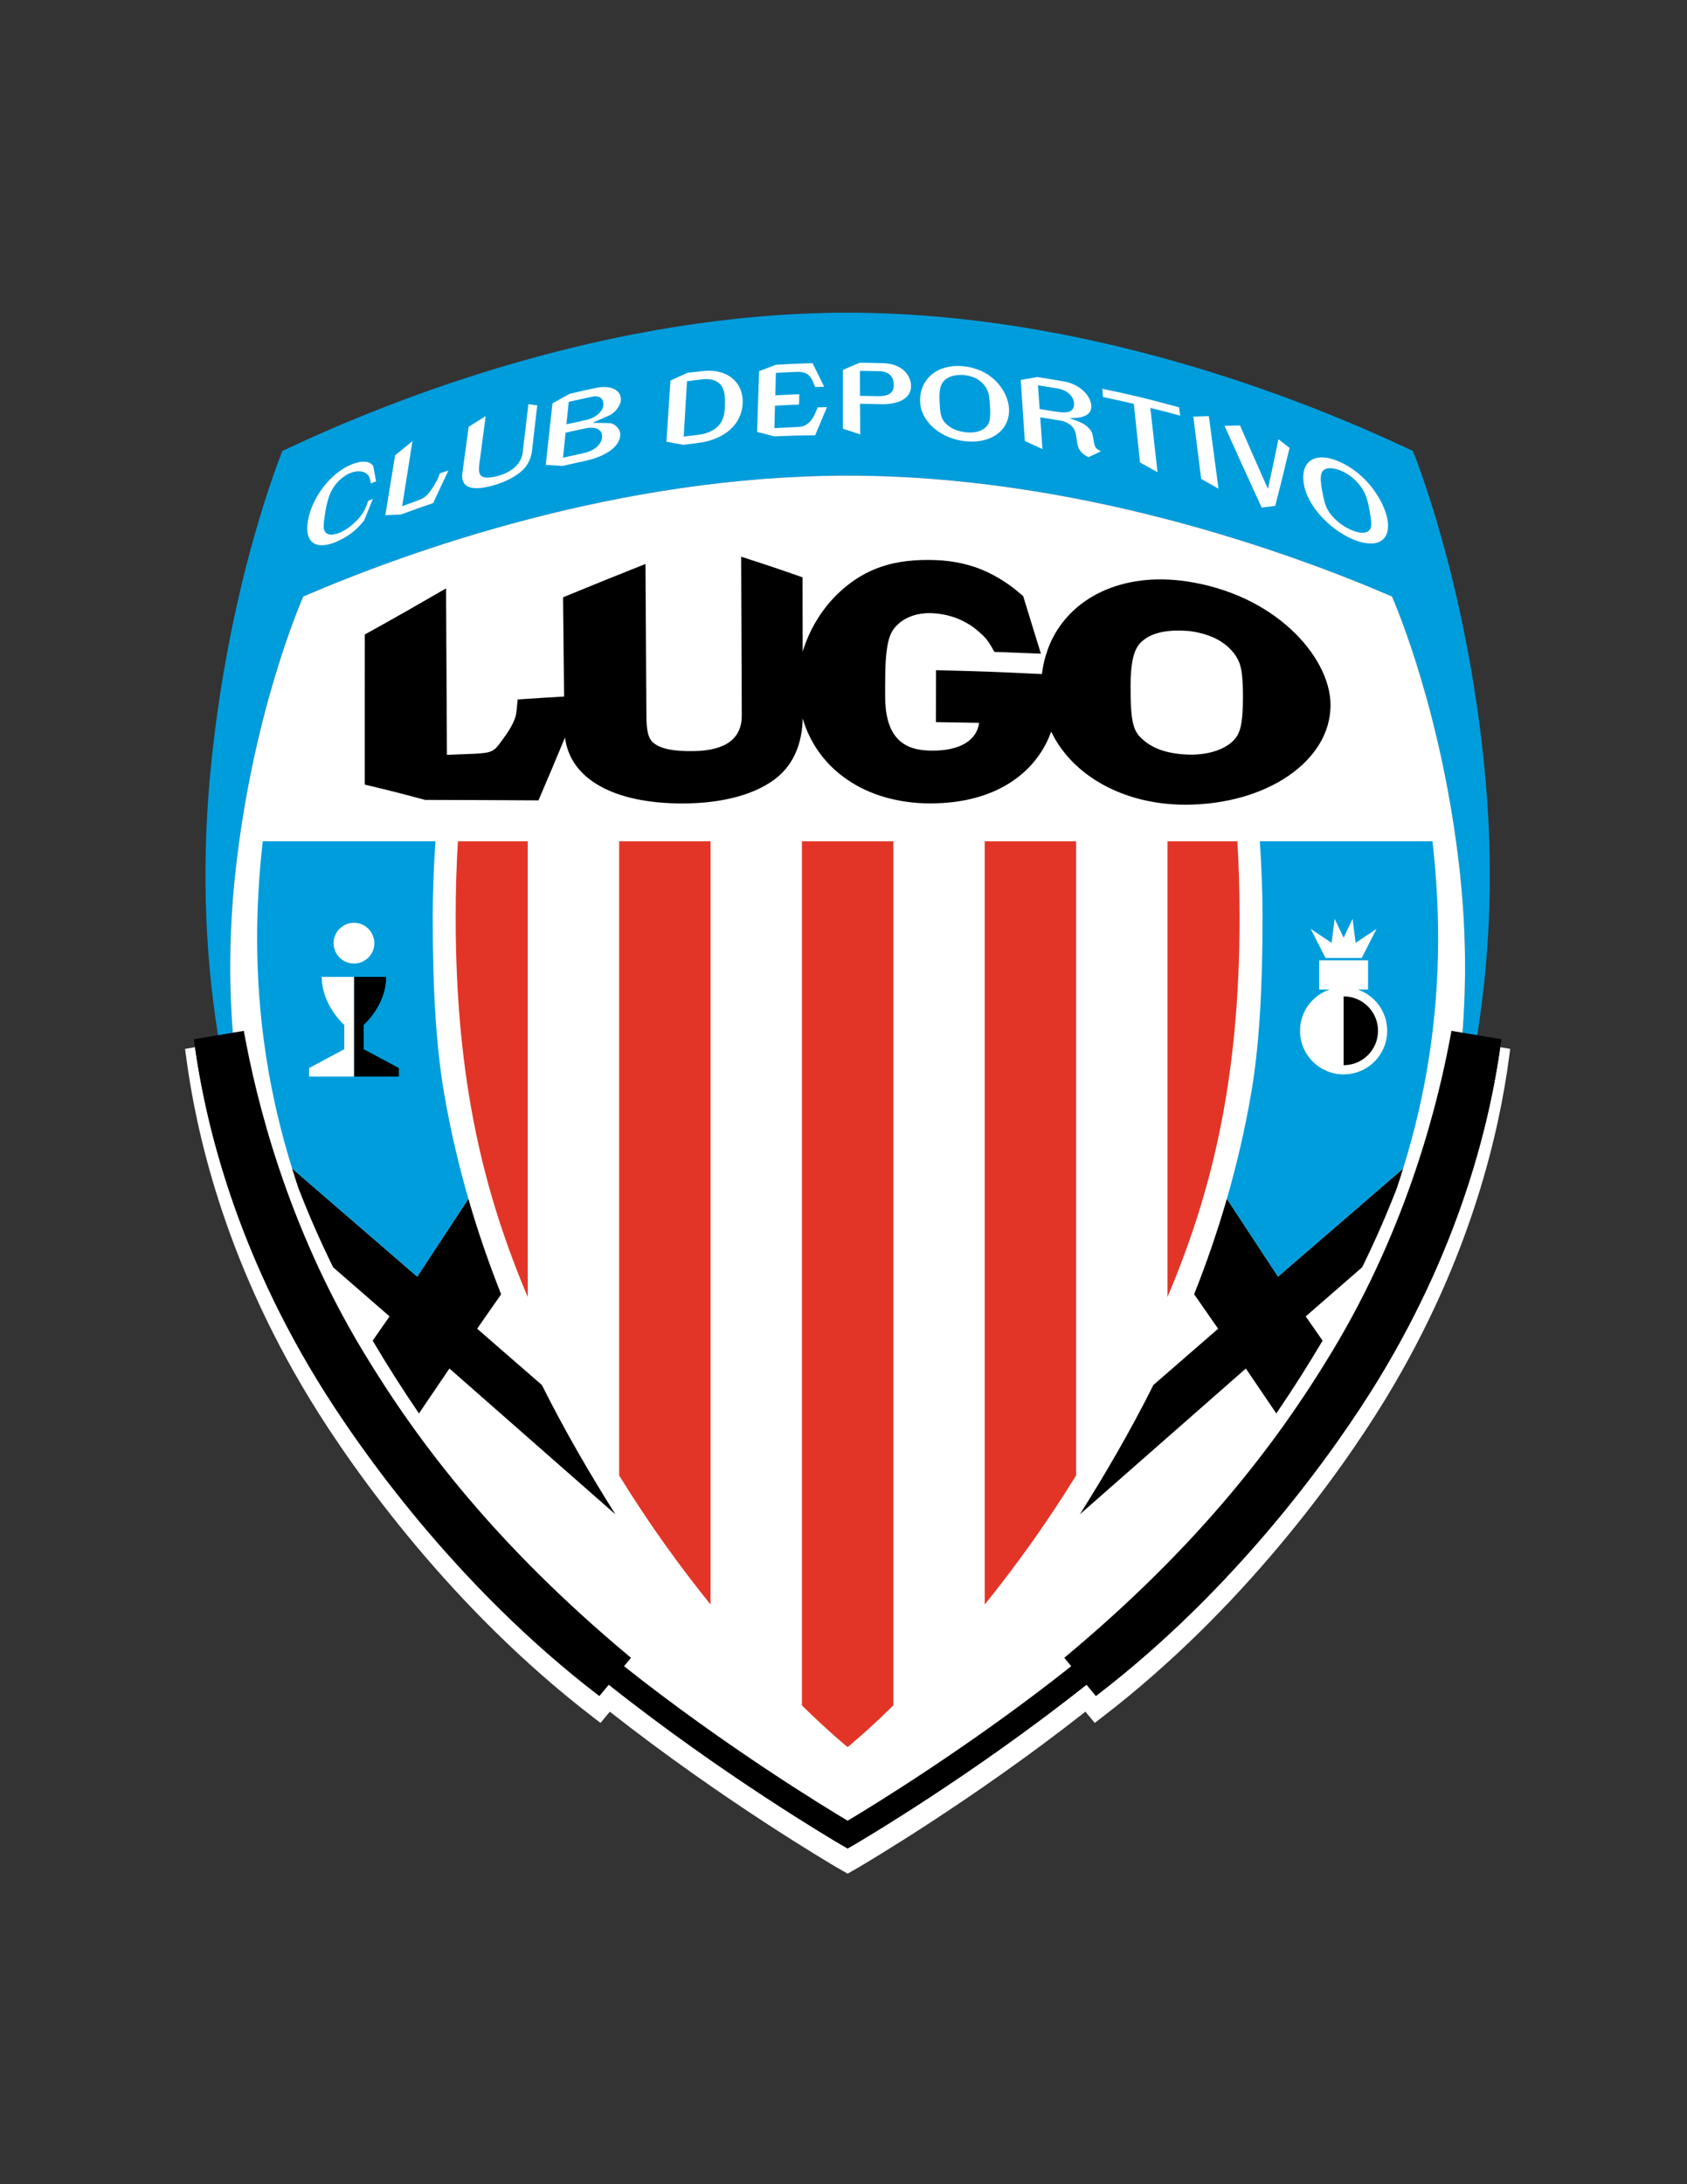 <?xml version="1.0" encoding="iso-8859-1"?>
<!-- Generator: Adobe Illustrator 24.0.1, SVG Export Plug-In . SVG Version: 6.00 Build 0)  -->
<svg version="1.1" id="Layer_1" xmlns="http://www.w3.org/2000/svg" xmlns:xlink="http://www.w3.org/1999/xlink" x="0px" y="0px"
	 viewBox="0 0 612 792" style="enable-background:new 0 0 612 792;" xml:space="preserve">
<rect x="0" y="0" width="612" height="792" fill="#333333" stroke="none"/>
<path style="fill:#FFFFFF;" d="M544.26,379.722c-3.568,25.087-13.485,70.123-44.308,120.622
	c-16.027,26.223-51.182,75.305-101.782,114.154l-0.601,0.459l-3.405-4.097c-41.564,32.99-82.334,56.871-84.08,57.914l-2.585,1.492
	l-2.597-1.497c-1.735-1.038-42.5-24.918-84.067-57.91l-3.408,4.098l-0.599-0.459c-50.6-38.85-85.755-87.932-101.781-114.154
	c-30.823-50.499-40.741-95.536-44.309-120.622l-3.603,0.61l0.468,3.482c3.347,24.876,13.021,71.483,45.01,123.853
	c16.159,26.451,51.461,75.761,102.464,114.937l2.775,2.13l3.381-4.073c40.973,32.233,80.467,55.366,82.198,56.402l4.068,2.327
	l4.011-2.295c1.79-1.067,41.285-24.201,82.256-56.435l3.38,4.075l2.778-2.132c51.004-39.176,86.303-88.485,102.465-114.937
	c31.989-52.367,41.66-98.977,45.008-123.853l0.468-3.482L544.26,379.722z"/>
<path d="M526.537,373.776l-0.138,0.762c-4.319,23.701-15.177,69.197-43.146,115.517c-20.559,34.075-48.918,70.779-96.577,110.57
	l-0.602,0.5l2.528,3.045c-36.536,28.986-72.757,51.044-81.104,56.02c-8.348-4.977-44.569-27.034-81.104-56.02l2.528-3.045
	l-0.602-0.5c-47.659-39.791-76.019-76.495-96.58-110.57c-27.967-46.319-38.824-91.815-43.143-115.517l-0.141-0.762l-18.115,3.067
	l0.101,0.751c3.306,24.613,12.891,70.793,44.604,122.749c16.026,26.223,51.18,75.305,101.781,114.154l0.599,0.459l3.408-4.098
	c41.566,32.992,82.332,56.872,84.067,57.91l2.597,1.497l2.585-1.492c1.746-1.043,42.517-24.924,84.08-57.914l3.405,4.097
	l0.601-0.459c50.601-38.85,85.755-87.932,101.782-114.154c31.712-51.956,41.296-98.137,44.603-122.749l0.101-0.753L526.537,373.776z
	"/>
<path style="fill:#009DDC;" d="M85.461,315.643c6.262-56.648,23.083-95.96,24.556-99.344
	c38.063-16.407,114.511-43.833,197.483-43.833c82.973,0,159.421,27.426,197.483,43.833c1.472,3.384,18.294,42.696,24.556,99.344
	c2.213,19.912,2.516,39.622,1.014,58.812l5.353,0.906c5.058-31.43,5.914-64.336,2.514-98.05
	c-6.758-67.028-25.42-112.609-25.604-113.069l-0.315-0.747l-0.744-0.35C472.435,144.566,393.54,113.39,307.5,113.39
	s-164.935,31.177-204.256,49.756l-0.744,0.35l-0.316,0.747c-0.183,0.459-18.845,46.041-25.603,113.069
	c-3.4,33.714-2.545,66.62,2.514,98.05l5.351-0.907C82.946,355.265,83.247,335.554,85.461,315.643z"/>
<path style="fill:#FFFFFF;" d="M529.539,315.643c-6.262-56.648-23.084-95.96-24.556-99.344
	c-38.063-16.407-114.511-43.833-197.483-43.833c-82.972,0-159.42,27.426-197.483,43.833c-1.472,3.384-18.293,42.696-24.556,99.344
	c-2.214,19.912-2.515,39.622-1.015,58.812l4.012-0.679l0.141,0.762c4.319,23.701,15.176,69.197,43.143,115.517
	c20.561,34.075,48.92,70.779,96.58,110.57l0.602,0.5l-2.528,3.045c36.536,28.986,72.756,51.044,81.104,56.02
	c8.348-4.977,44.568-27.034,81.104-56.02l-2.528-3.045l0.602-0.5c47.659-39.791,76.018-76.495,96.577-110.57
	c27.969-46.319,38.826-91.815,43.146-115.517l0.138-0.762l4.016,0.679C532.055,355.265,531.752,335.554,529.539,315.643z"/>
<path d="M468.157,228.035c-9.423-8.632-22.492-14.981-37.733-17.235c-23.489-3.458-42.193,5.969-49.457,22.512
	c-0.688,1.57-1.147,2.903-1.743,4.893c-0.804,2.642-1.242,6.22-1.242,6.22c-15.341-0.765-23.033-1.037-38.413-1.416
	c-0.006,7.541-0.007,11.307-0.04,18.836c6.276,0.094,9.406,0.129,15.668,0.255c-0.82,6.429-7.085,10.158-17.088,10.081
	c-7.242-0.057-16.676-1.837-16.989-18.761c-0.034-2.13,0-6.063,0.007-6.628c0.018-15.212,1.988-18.032,4.908-20.668
	c2.773-2.485,6.919-3.926,11.675-3.794c6.677,0.191,12.779,2.604,17.493,6.826c2.307,2.063,2.979,2.651,5.552,7.223l16.853,0.64
	c-1.415-4.453-4.586-14.974-6.431-20.874c-0.483-0.421-0.744-0.628-1.263-1.057c-4.636-4.047-9.423-6.566-11.821-7.696
	c-5.49-2.554-11.752-4.041-18.578-4.295c-15.053-0.573-25.439,2.955-34.636,11.306c-6.485,5.897-11.236,13.77-13.691,21.907
	c-0.001-10.789-0.013-16.178-0.041-26.967c-8.917-3.111-13.348-4.624-22.276-7.474c0.087,23.033,0.135,34.55,0.223,57.591
	c0.019,8.4-5.87,12.725-17.502,12.898c-7.335,0.108-11.811-0.816-14.465-2.939c-1.994-1.608-2.587-4.434-2.628-9.809
	c-0.115-22.037-0.184-33.062-0.335-55.109c-11.986,4.752-17.962,7.183-29.901,12.088c0.143,14.383,0.222,21.587,0.371,35.977
	c-6.742,0.398-10.098,0.596-16.827,1.058c-0.174,1.765-0.264,2.659-0.445,4.435c-0.371,3.79-3.41,7.895-5.19,10.333
	c-2.895,4.004-3.33,4.666-10.631,4.952c-3.774,0.137-5.648,0.207-9.407,0.365c-0.136-24.139-0.19-36.203-0.319-60.344
	c-11.823,6.821-17.713,10.189-29.49,16.719l-0.004,54.412c8.755,2.077,13.143,3.19,21.927,5.559
	c16.444,0.034,24.65,0.083,41.094,0.164c3.851-8.986,5.781-13.553,9.628-22.79c1.874,14.979,17.52,23.913,42.62,23.91
	c14.811-0.009,27.049-3.387,34.519-9.604c5.81-4.843,8.907-12.191,9.088-21.2c5.424,18.578,22.956,30.779,46.323,30.782
	c25.255-0.001,39.03-12.472,43.817-26.038c7.57,15.884,26.191,26.506,48.654,26.51c29.543-0.01,52.693-15.861,52.69-36.093
	C482.685,246.554,477.237,236.361,468.157,228.035z M448.918,266.623c-2.568,4.474-9.63,7.269-17.853,6.996
	c-7.042-0.235-12.363-1.917-16.209-5.211c-3.502-2.991-4.815-5.547-4.713-20.254c0.081-11.639,2.479-14.471,5.11-16.383
	c3.463-2.526,8.802-3.528,15.81-2.988c0.156,0.016,0.24,0.017,0.41,0.049c2.858,0.322,6.323,1.236,8.717,2.316
	c4.07,1.82,7.247,4.75,8.905,8.018c1.383,2.759,1.834,6.138,1.796,14.449C450.855,260.497,450.292,264.271,448.918,266.623z"/>
<path style="fill:#FFFFFF;" d="M118.143,184.86c0.851-4.54,1.91-7.159,3.773-9.41c1.349-1.64,3.201-3.073,4.865-3.799
	c2.679-1.163,5.099-0.963,6.478,0.351c0.729,0.67,0.996,1.439,1.276,3.288c0.75-0.309,1.143-0.463,1.906-0.765
	c-0.438-2.238-0.643-3.367-1.059-5.606c-1-1.131-1.62-1.382-2.961-1.496c-1.369-0.111-3.112,0.227-5.233,1.135
	c-7.457,3.242-13.829,11.657-15.412,19.935c-1.546,8.115,2.664,11.239,10.384,7.902c2.101-0.919,3.911-1.97,5.642-3.334
	c1.578-1.249,2.428-2.097,4.261-4.269c1.279-3.166,1.933-4.727,3.205-7.872c-0.672,0.275-1.015,0.423-1.693,0.684
	c-1.065,3.184-1.845,4.582-3.647,6.595c-1.895,2.097-4.357,3.939-6.492,4.86c-2.122,0.926-3.941,1.046-4.961,0.339
	c-0.703-0.481-1.114-1.54-1.063-2.705c0.036-1.046,0.207-2.67,0.577-4.745C118.055,185.568,118.082,185.192,118.143,184.86z"/>
<path style="fill:#FFFFFF;" d="M156.79,177.084c-1.704,2.622-2.632,3.461-5.729,4.575c-2.068,0.735-3.103,1.125-5.166,1.899
	c1.486-9.44,2.24-14.148,3.732-23.578c-2.504,2.021-3.769,3.044-6.289,5.097c-1.418,8.695-2.124,13.021-3.543,21.727
	c2.245-0.093,3.374-0.166,5.654-0.234c4.668-1.733,7.001-2.56,11.695-4.153c2.217-4.737,3.321-7.101,5.523-11.813
	c-1.249,0.42-1.898,0.631-3.146,1.043C159.067,173.655,157.538,175.916,156.79,177.084z"/>
<path style="fill:#FFFFFF;" d="M189.637,163.993c-0.466,4.001-3.696,7.088-8.778,8.509c-3.081,0.873-4.955,0.921-6.087,0.201
	c-0.936-0.588-1.217-1.906-0.876-4.475c0.925-6.932,1.378-10.4,2.297-17.338c-2.478,1.521-3.702,2.288-6.174,3.848
	c-0.915,6.69-1.359,10.028-2.273,16.718c-0.733,5.343,3.285,6.815,11.318,4.518c4.463-1.29,8.368-3.321,10.751-5.717
	c1.785-1.817,2.89-4.162,3.205-6.945c0.751-6.532,1.121-9.769,1.871-16.325c-1.289-0.168-1.934-0.266-3.21-0.428
	C190.86,153.541,190.457,157.018,189.637,163.993z"/>
<path style="fill:#FFFFFF;" d="M216.03,140.687c-3.753,0.797-5.634,1.229-9.365,2.108c-2.503,1.372-3.742,2.05-6.24,3.45
	c-0.039,0.319-0.048,0.486-0.096,0.811c-0.886,8.174-1.325,12.247-2.233,20.428c-0.049,0.429-0.072,0.638-0.113,1.067
	c2.398,0.149,3.603,0.237,6,0.417c3.014-0.693,4.516-1.021,7.528-1.662c8.046-1.691,13.142-5.112,13.491-9.392
	c0.064-0.564-0.033-1.133-0.246-1.705c-0.557-1.401-2.284-2.771-3.619-2.783c-2.448-0.062-3.684-0.079-6.119-0.091l0.001-0.065
	c2.421-1.063,3.614-1.607,6.021-2.643c1.978-0.861,4.024-3.502,4.185-5.395C225.526,141.478,221.642,139.469,216.03,140.687z
	 M218.409,158.605c-0.249,2.715-2.964,4.936-6.922,5.77c-2.906,0.616-4.345,0.938-7.236,1.604c0.363-3.644,0.551-5.444,0.92-9.075
	c2.785-0.632,4.174-0.954,6.972-1.534C216.194,154.496,218.662,155.772,218.409,158.605z M212.519,152.308
	c-2.806,0.608-4.23,0.914-7.037,1.554c0.344-3.261,0.514-4.881,0.836-8.139c3.405-0.784,5.12-1.151,8.539-1.877
	c2.678-0.549,4.23,0.7,4.019,3.125C218.65,149.35,215.944,151.585,212.519,152.308z"/>
<path style="fill:#FFFFFF;" d="M255.201,134.538c-2.319,0.238-3.457,0.357-5.789,0.624c-2.48,1.123-3.71,1.688-6.195,2.847
	c-0.027,0.382-0.037,0.574-0.055,0.972c-0.531,8.069-0.799,12.108-1.336,20.188c-0.027,0.391-0.037,0.572-0.07,0.972
	c2.437,0.442,3.653,0.69,6.089,1.153c2.02-0.257,3.022-0.382,5.036-0.616c9.777-1.151,16.223-6.64,16.544-14.538
	C269.708,138.519,263.767,133.63,255.201,134.538z M262.972,147.62c-0.154,3.488-0.985,5.535-2.804,7.211
	c-1.669,1.542-4.075,2.51-7.026,2.863c-2.04,0.238-3.079,0.356-5.113,0.611c0.486-8.041,0.712-12.028,1.191-20.069
	c2.134-0.276,3.194-0.415,5.335-0.669c2.723-0.32,4.763,0.129,6.16,1.257C262.547,140.301,263.197,142.674,262.972,147.62z"/>
<path style="fill:#FFFFFF;" d="M295.246,150.85c-1.091,2.073-2.699,3.861-5.79,3.986c-3.41,0.141-5.122,0.221-8.533,0.419
	c0.094-3.254,0.153-4.89,0.226-8.142c3.503-0.196,5.244-0.276,8.732-0.415c0.035-1.505,0.038-2.247,0.073-3.752
	c-3.489,0.145-5.215,0.22-8.69,0.414c0.087-3.251,0.118-4.876,0.204-8.147c3.057-0.186,4.562-0.25,7.624-0.375
	c2.088-0.081,3.26,0.4,4.335,1.253c1.13,0.893,2.264,4.23,2.264,4.23c1.321-0.038,1.981-0.058,3.295-0.075
	c-1.706-3.435-2.541-5.14-4.213-8.567c-5.313,0.154-7.963,0.271-13.272,0.581c-2.44,0.915-3.689,1.37-6.129,2.316
	c-0.013,0.379-0.009,0.588-0.021,0.969c-0.259,8.058-0.399,12.046-0.668,20.108c-0.018,0.391-0.021,0.579-0.026,0.965
	c2.47,0.624,3.714,0.96,6.21,1.612c5.933-0.266,8.909-0.328,14.867-0.405c1.725-4.099,2.576-6.125,4.258-10.188
	c-1.335,0.018-2.024,0.04-3.351,0.072C296.641,147.707,295.794,149.84,295.246,150.85z"/>
<path style="fill:#FFFFFF;" d="M320.574,131.696c-3.471-0.102-5.202-0.14-8.688-0.167c-2.414,1.014-3.629,1.53-6.085,2.585
	c0.003,8.549-0.021,12.802-0.024,21.332c2.488,0.812,3.775,1.237,6.283,2.078c-0.017-4.441-0.036-6.66-0.067-11.101
	c3.054,0.034,4.594,0.055,7.646,0.133c6.664,0.177,10.973-2.373,10.855-6.621C330.389,135.288,326.366,131.861,320.574,131.696z
	 M318.123,143.658c-2.447-0.074-3.684-0.098-6.141-0.117c-0.028-3.618-0.031-5.428-0.03-9.056c2.811,0.014,4.259,0.051,7.099,0.126
	c3.32,0.074,5.144,1.853,5.194,4.804C324.309,142.461,322.447,143.752,318.123,143.658z"/>
<path style="fill:#FFFFFF;" d="M361.045,137.95c-3.029-2.921-7.078-4.737-11.766-5.171c-9.205-0.84-15.706,4.661-15.49,12.763
	c0.202,7.425,7.621,13.651,16.712,14.493c9.283,0.849,15.989-4.193,15.538-11.984C365.83,144.566,363.917,140.751,361.045,137.95z
	 M358.638,153.473c-1.092,2.392-4.207,3.665-7.94,3.302c-3.059-0.283-5.472-1.232-7.288-2.901c-1.936-1.791-2.395-3.413-2.585-8.874
	c-0.136-4.003,0.452-5.956,2.069-7.331c1.508-1.279,3.802-1.844,6.746-1.686c0.078,0.015,0.107,0.016,0.186,0.024
	c1.22,0.127,2.697,0.481,3.826,1.011c1.921,0.878,3.504,2.405,4.36,4.111c0.696,1.403,0.969,2.92,1.158,6.5
	C359.328,150.67,359.185,152.298,358.638,153.473z"/>
<path style="fill:#FFFFFF;" d="M396.839,160.428c-0.099-0.551-0.103-0.758-0.201-1.378c-0.327-2.087-0.707-2.902-1.889-4.051
	c-1.27-1.239-2.819-2.077-6.63-3.261c0-0.028,0.008-0.046,0.001-0.075c3.261-0.143,4.441-0.336,5.886-1.08
	c1.345-0.702,2.036-1.995,1.881-3.609c-0.362-3.945-4.571-7.72-9.849-8.653c-3.896-0.678-5.887-1.003-9.79-1.607
	c-2.385,0.408-3.557,0.626-5.951,1.058c0.591,8.858,0.899,13.275,1.478,22.129c2.555,1.153,3.824,1.74,6.399,2.932
	c-0.32-4.624-0.485-6.915-0.807-11.514c2.912,0.449,4.37,0.678,7.29,1.169c1.36,0.243,2.518,0.742,3.528,1.525
	c1.531,1.204,2.117,2.458,2.386,5.168c0.264,2.597,0.784,3.869,2.072,5.15c0.694,0.688,2.19,1.443,2.19,1.443
	s4.857-2.138,4.524-2.246C397.813,163.014,397.185,162.179,396.839,160.428z M381.368,148.997c-1.679-0.262-2.515-0.396-4.209-0.661
	c-0.241-3.44-0.361-5.174-0.612-8.618c2.929,0.441,4.387,0.695,7.298,1.186c3.18,0.531,5.579,2.729,5.776,5.235
	c0.113,1.215-0.218,2.103-0.973,2.689C387.493,149.734,385.966,149.76,381.368,148.997z"/>
<path style="fill:#FFFFFF;" d="M427.757,147.711c-11.083-3.053-16.674-4.405-27.882-6.732c0.12,1.201,0.181,1.799,0.3,2.993
	c4.468,0.935,6.697,1.439,11.142,2.472c0.905,8.497,1.345,12.735,2.257,21.253c2.523,1.388,3.799,2.111,6.341,3.542
	c-1.034-9.352-1.562-14.002-2.604-23.338c4.352,1.078,6.53,1.637,10.825,2.826C428,149.51,427.903,148.913,427.757,147.711z"/>
<path style="fill:#FFFFFF;" d="M432.902,151.047c1.13,9.044,1.729,13.561,2.862,22.593c2.508,1.416,3.761,2.115,6.27,3.555
	c-1.401-10.527-2.103-15.777-3.494-26.304C436.282,150.941,435.16,150.968,432.902,151.047z"/>
<path style="fill:#FFFFFF;" d="M459.999,177.168c-0.044-0.001-0.044-0.014-0.078-0.015c-4.084-9.194-6.109-13.773-10.081-22.888
	c-2.223,0.052-3.352,0.064-5.61,0.147c5.299,11.773,7.984,17.699,13.473,29.647c1.971-0.271,2.975-0.402,4.923-0.639
	c2.175-8.434,3.197-12.62,5.188-21.02c-1.622-1.264-2.417-1.879-4.025-3.129C462.34,166.44,461.566,170.009,459.999,177.168z"/>
<path style="fill:#FFFFFF;" d="M503.273,188.056c-0.696-3.638-2.971-8.118-6.043-11.87c-3.198-3.927-7.175-6.997-11.607-8.886
	c-8.648-3.701-14.001-0.06-12.625,8.269c1.245,7.653,9.148,16.289,17.688,19.946C499.433,199.249,504.837,196.167,503.273,188.056z
	 M497.278,191.324c-0.654,2.1-3.35,2.438-6.887,0.924c-2.87-1.226-5.254-2.952-7.17-5.204c-2.082-2.428-2.753-4.216-3.712-9.874
	c-0.696-4.131-0.431-5.952,0.873-6.842c1.226-0.85,3.307-0.726,6.061,0.345c0.063,0.038,0.091,0.044,0.154,0.066
	c1.157,0.496,2.588,1.331,3.713,2.202c1.91,1.518,3.577,3.547,4.608,5.577c0.858,1.656,1.312,3.267,1.992,6.986
	C497.492,188.657,497.611,190.296,497.278,191.324z"/>
<path d="M173.099,481.798l8.699-12.491c-4.357-10.966-8.38-22.495-11.878-34.627l-18.558,28.224l-45.384-39.2
	c0.749,2.382,1.469,4.777,2.28,7.125c3.73,9.643,7.917,19.172,12.586,28.688l20.479,17.816l-6.126,8.785
	c5.126,8.696,10.708,17.472,16.79,26.402l11.051-16.292L223.25,549.1c-8.712-13.815-17.926-29.427-26.675-46.886L173.099,481.798z"
	/>
<path d="M441.9,481.798l-8.698-12.491c4.358-10.966,8.381-22.495,11.877-34.627l18.559,28.224l45.384-39.2
	c-0.749,2.382-1.469,4.777-2.28,7.125c-3.73,9.643-7.917,19.172-12.586,28.688l-20.478,17.816l6.126,8.785
	c-5.126,8.696-10.708,17.472-16.79,26.402l-11.051-16.292L391.749,549.1c8.713-13.815,17.926-29.427,26.676-46.886L441.9,481.798z"
	/>
<path style="fill:#009DDC;" d="M95.215,306.035c-1.288,11.58-1.938,23.168-1.931,34.444c-0.008,28.485,4.308,56.434,12.702,83.225
	l45.376,39.206l18.55-28.231c-3.503-12.159-6.509-24.883-8.803-38.234c-2.819-16.479-4.131-36.732-4.13-63.727
	c-0.001-8.628,0.34-17.937,0.984-27.661H95.328C95.294,305.382,95.248,305.702,95.215,306.035z"/>
<path style="fill:#009DDC;" d="M458.02,332.718c0.001,26.995-1.31,47.248-4.13,63.727c-2.295,13.352-5.301,26.075-8.804,38.234
	l18.551,28.231l45.376-39.206c8.393-26.791,12.71-54.74,12.701-83.225c0.008-11.275-0.642-22.864-1.931-34.444
	c-0.032-0.333-0.078-0.653-0.112-0.979h-62.637C457.681,314.781,458.021,324.089,458.02,332.718z"/>
<path style="fill:#E23527;" d="M290.922,618.406c10.138,9.932,16.578,15.099,16.578,15.099s6.44-5.167,16.578-15.099v-313.35
	h-33.156V618.406z"/>
<path style="fill:#E23527;" d="M224.613,535.003c11.031,17.9,22.448,33.546,33.155,46.792V305.057h-33.155V535.003z"/>
<path style="fill:#E23527;" d="M165.309,332.714c0,60.315,10.665,100.95,26.149,137.594V305.057h-25.343
	C165.587,313.811,165.309,323.006,165.309,332.714z"/>
<path style="fill:#E23527;" d="M423.543,470.307c15.483-36.644,26.148-77.278,26.148-137.593c0-9.708-0.278-18.903-0.806-27.657
	h-25.343V470.307z"/>
<path style="fill:#E23527;" d="M357.231,581.795c10.707-13.245,22.125-28.891,33.155-46.79V305.057h-33.155V581.795z"/>
<path d="M144.713,387.288l-12.778-6.843v-8.817c0,0,8.148-7.04,8.148-17.396h-11.672l0.001,36.119h16.301L144.713,387.288z"/>
<path style="fill:#FFFFFF;" d="M112.11,387.288l12.778-6.843v-8.817c0,0-8.149-7.04-8.149-17.396h11.672l0,36.119h-16.3
	L112.11,387.288z"/>
<circle style="fill:#FFFFFF;" cx="128.412" cy="341.999" r="7.388"/>
<path style="fill:#FFFFFF;" d="M492.483,358.795h3.811v-10.578h-17.732v10.578h3.813c-6.251,2.11-10.759,8.009-10.759,14.973
	c0,8.733,7.08,15.813,15.814,15.813c8.732,0,15.811-7.079,15.811-15.813C503.241,366.804,498.734,360.905,492.483,358.795z"/>
<path d="M487.429,361.285v24.965c6.894,0,12.483-5.588,12.483-12.483C499.912,366.874,494.322,361.285,487.429,361.285z"/>
<polygon style="fill:#FFFFFF;" points="491.791,341.878 490.678,333.174 487.43,340.004 484.181,333.174 483.067,341.878 
	475.476,336.814 480.868,347.379 493.99,347.379 499.384,336.814 "/>
</svg>
